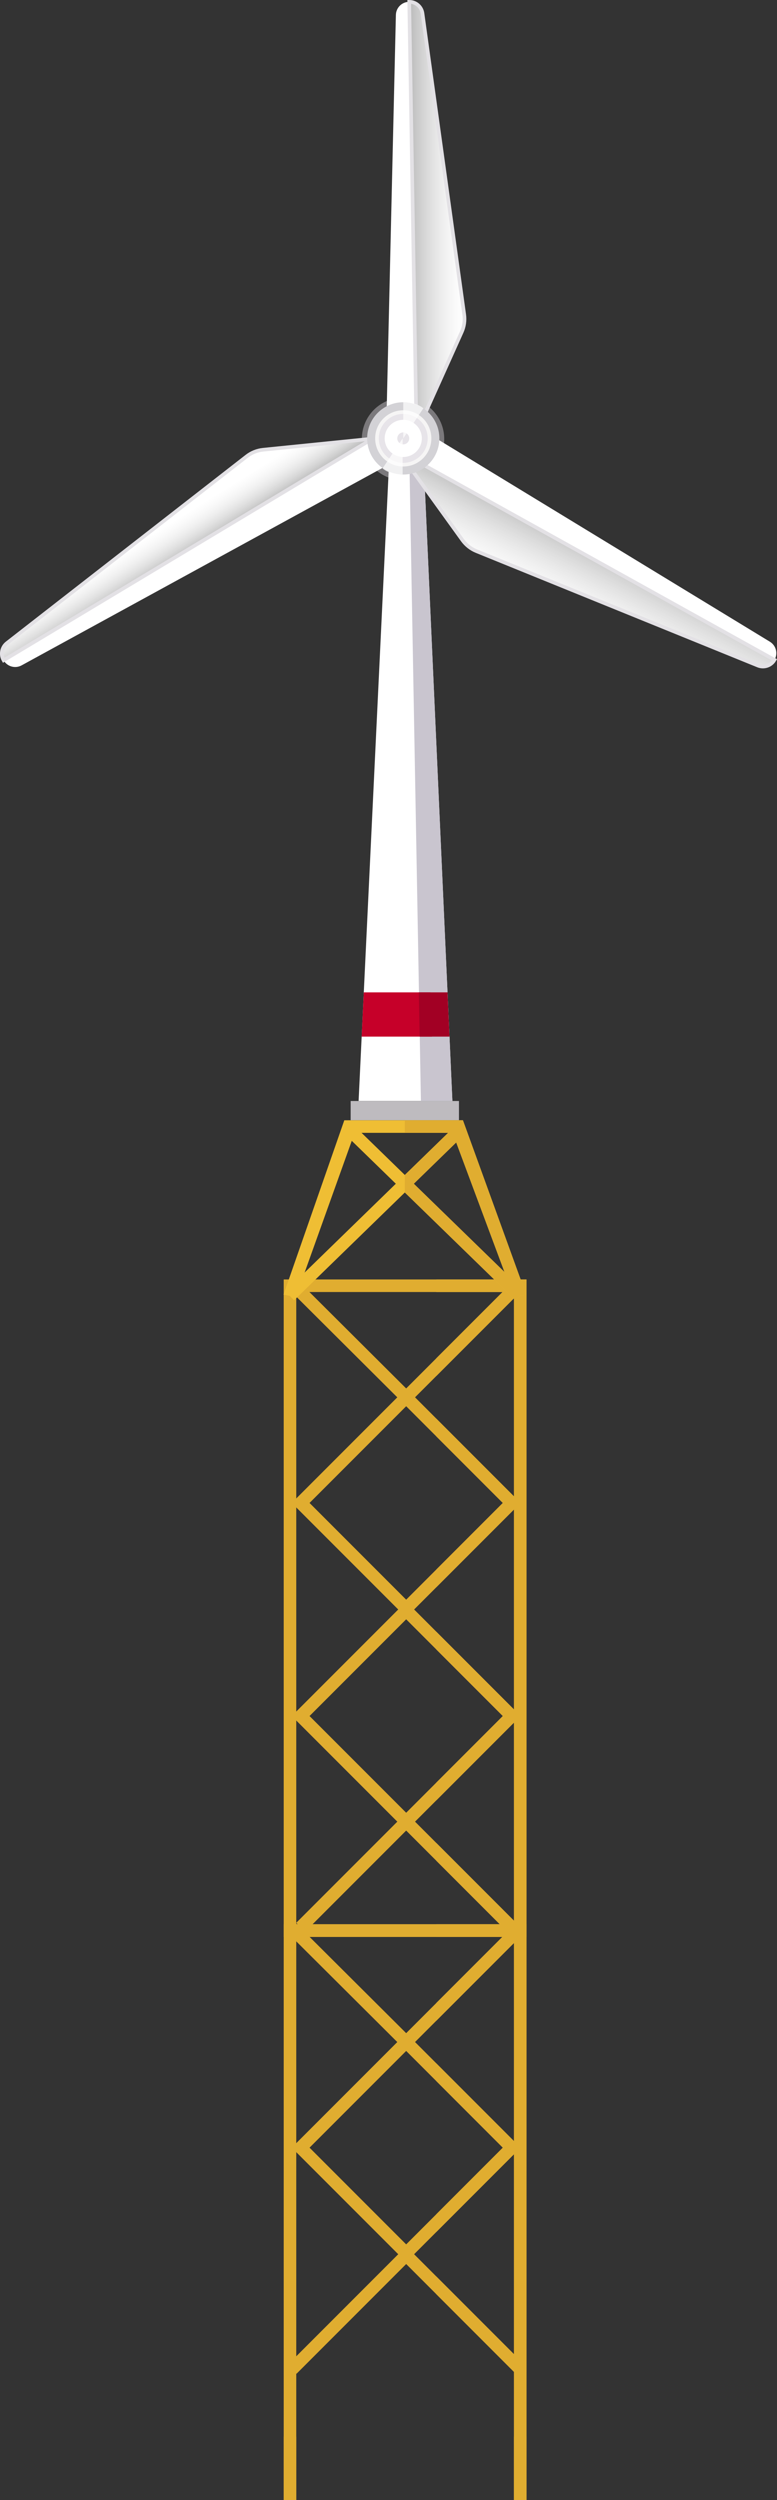 <?xml version="1.0" encoding="utf-8"?>
<!-- Generator: Adobe Illustrator 25.3.1, SVG Export Plug-In . SVG Version: 6.00 Build 0)  -->
<svg version="1.1" xmlns="http://www.w3.org/2000/svg" xmlns:xlink="http://www.w3.org/1999/xlink" x="0px" y="0px"
	 viewBox="0 0 212.99 684.73" style="enable-background:new 0 0 212.99 684.73;" xml:space="preserve">
<rect x="0" y="0" width="212.99" height="684.73" fill="#333333" stroke="none"/>
<style type="text/css">
	.st0{display:none;}
	.st1{fill:url(#SVGID_1_);}
	.st2{opacity:0.56;fill:url(#Sky_Gradient_2_);}
	.st3{fill:#95E8CF;}
	.st4{opacity:0.56;fill:url(#Sky_Gradient_3_);}
	.st5{fill:#7B797C;}
	.st6{fill:#FFFFFF;}
	.st7{fill:#C9C5CF;}
	.st8{fill:#BEBBBF;}
	.st9{fill:url(#SVGID_2_);stroke:#E3E1E5;stroke-miterlimit:10;}
	.st10{fill:url(#SVGID_3_);stroke:#E3E1E5;stroke-miterlimit:10;}
	.st11{fill:url(#SVGID_4_);stroke:#E3E1E5;stroke-miterlimit:10;}
	.st12{fill:#D3D2D6;}
	.st13{fill:#E7E4E9;stroke:#F6F5F5;stroke-miterlimit:10;}
	.st14{fill:#E7E4E9;}
	.st15{opacity:0.69;fill:#FFFFFF;}
	.st16{fill:#EFBE34;}
	.st17{fill:#C60029;}
	.st18{fill:#A20024;}
	.st19{fill:#E0AD30;}
	.st20{clip-path:url(#SVGID_6_);fill:#1D75BA;}
	.st21{opacity:0.36;fill:#E4F9F2;}
	.st22{fill:#00AEEF;}
	.st23{fill:#081F23;}
	.st24{fill:#83B5A5;}
	.st25{fill:#1C2C2D;}
	.st26{opacity:0.07;}
	.st27{fill:#E4F9F2;}
	.st28{opacity:0.94;fill:#1C2626;}
	.st29{opacity:0.05;}
	.st30{fill:#1B5668;}
	.st31{fill:#0F343D;}
	.st32{fill:#B5BB6A;}
	.st33{fill:#979952;}
	.st34{fill:#565E66;}
	.st35{fill:#475056;}
	.st36{fill:#A57C28;}
	.st37{fill:#A6ACB2;}
	.st38{fill:#184954;}
	.st39{fill:none;stroke:#0F404C;stroke-miterlimit:10;}
	.st40{fill:#1C75BC;}
	.st41{fill:#838451;}
	.st42{fill:#707041;}
	.st43{fill:#164854;}
	.st44{fill:none;stroke:#0B1E1D;stroke-width:4;stroke-miterlimit:10;}
	.st45{opacity:0.35;}
	.st46{fill:#0090D4;}
	.st47{fill:url(#SVGID_7_);}
	.st48{fill:none;stroke:#0E0E0F;stroke-width:0.3;stroke-miterlimit:10;}
	.st49{fill:#6DA3A3;}
	.st50{fill:#1C2626;}
	.st51{fill:#E2AF30;}
	.st52{fill:#F4C762;}
	.st53{fill:#8E9296;}
	.st54{fill:#2A4142;}
	.st55{opacity:0.27;}
	.st56{fill:none;stroke:#FCFCFC;stroke-width:0.75;stroke-miterlimit:10;}
	.st57{opacity:0.18;}
	.st58{fill:none;stroke:#FCFCFC;stroke-width:0.5;stroke-miterlimit:10;}
	.st59{opacity:0.7;fill:none;stroke:#FCFCFC;stroke-width:0.75;stroke-miterlimit:10;}
	.st60{opacity:0.95;}
	.st61{opacity:0.8;}
	.st62{opacity:0.7;}
	.st63{opacity:0.4;}
	.st64{fill:#B3B96A;}
	.st65{fill:#959753;}
	.st66{fill:#174954;}
	.st67{fill:#020202;}
	.st68{fill:#2D2B25;}
	.st69{fill:#C69A2C;}
	.st70{fill:#F1C033;}
	.st71{fill:#E2DDCF;}
	.st72{opacity:0.4;fill:none;stroke:#FFFFFF;stroke-width:0.25;stroke-miterlimit:10;}
	.st73{opacity:0.6;fill:none;stroke:#FFFFFF;stroke-width:0.25;stroke-miterlimit:10;}
	.st74{fill:none;stroke:#020202;stroke-width:0.25;stroke-miterlimit:10;}
	.st75{opacity:0.76;}
	.st76{fill:#CBC7D1;}
	.st77{fill:#BFBDC1;}
	.st78{fill:url(#SVGID_8_);stroke:#E3E1E5;stroke-miterlimit:10;}
	.st79{fill:url(#SVGID_9_);stroke:#E3E1E5;stroke-miterlimit:10;}
	.st80{fill:url(#SVGID_10_);stroke:#E3E1E5;stroke-miterlimit:10;}
	.st81{fill:#D5D4D8;}
	.st82{fill:#E8E6EB;stroke:#F9F7F7;stroke-miterlimit:10;}
	.st83{fill:#E8E6EB;}
	.st84{fill:url(#SVGID_11_);stroke:#E3E1E5;stroke-miterlimit:10;}
	.st85{fill:url(#SVGID_12_);stroke:#E3E1E5;stroke-miterlimit:10;}
	.st86{fill:url(#SVGID_13_);stroke:#E3E1E5;stroke-miterlimit:10;}
	.st87{fill:url(#SVGID_14_);stroke:#E3E1E5;stroke-miterlimit:10;}
	.st88{fill:url(#SVGID_15_);stroke:#E3E1E5;stroke-miterlimit:10;}
	.st89{fill:url(#SVGID_16_);stroke:#E3E1E5;stroke-miterlimit:10;}
	.st90{opacity:0.63;}
	.st91{opacity:0.76;fill:#1C2626;}
	.st92{opacity:0.65;fill:#1C2626;}
	.st93{opacity:0.79;fill:#1C2626;}
	.st94{opacity:0.72;fill:#1C2626;}
	.st95{opacity:0.75;fill:#1C2626;}
	.st96{opacity:0.25;}
	.st97{fill:#F4D790;}
	.st98{fill:#EAB84B;}
	.st99{fill:#2B393A;}
	.st100{fill:#1B5B20;}
	.st101{clip-path:url(#SVGID_18_);fill:#39B54A;}
	.st102{clip-path:url(#SVGID_18_);fill:#00AEEF;}
	.st103{clip-path:url(#SVGID_18_);fill:#1C75BC;}
	.st104{clip-path:url(#SVGID_18_);fill:#6D6E71;}
	.st105{fill:#298432;}
	.st106{opacity:0.39;fill:#081B1E;}
	.st107{fill:#1A661F;}
	.st108{opacity:0.13;}
	.st109{opacity:0.8;fill:#8C202E;}
	.st110{fill:#8BBCAD;}
	.st111{fill:#BCC2C3;}
	.st112{fill:#AAAEB3;}
	.st113{fill:#8D8793;}
	.st114{fill:#BACBD0;}
	.st115{fill:#ADBDC5;}
	.st116{fill:#6D6E78;}
	.st117{fill:#858790;}
	.st118{fill:#909498;}
	.st119{fill:#AD2A55;}
	.st120{fill:url(#SVGID_19_);}
	.st121{fill:url(#SVGID_20_);}
	.st122{fill:url(#SVGID_21_);}
	.st123{fill:#8D888D;}
	.st124{fill:#E8E6EB;stroke:#CEC8C8;stroke-miterlimit:10;}
	.st125{fill:url(#SVGID_22_);}
	.st126{fill:url(#SVGID_23_);}
	.st127{fill:url(#SVGID_24_);}
	.st128{fill:url(#SVGID_25_);}
	.st129{fill:url(#SVGID_26_);}
	.st130{fill:url(#SVGID_27_);}
	.st131{fill:url(#SVGID_28_);}
	.st132{fill:url(#SVGID_29_);}
	.st133{fill:url(#SVGID_30_);}
	.st134{fill:#93ABAE;}
	.st135{fill:none;stroke:#C2CBCC;stroke-miterlimit:10;}
	.st136{fill:none;}
	.st137{fill:none;stroke:#E3E3E3;stroke-miterlimit:10;}
	.st138{fill:#121919;}
	.st139{fill:#315456;}
	.st140{fill:none;stroke:#333335;stroke-miterlimit:10;}
	.st141{fill:#1BCBDD;}
	.st142{fill:#C2CBCC;}
	.st143{fill:#0F1414;}
	.st144{fill:none;stroke:#AD1F2A;stroke-miterlimit:10;}
	.st145{fill:#869293;}
	.st146{fill:#324446;}
	.st147{fill:#233F3F;}
	.st148{fill:#EDEAB7;}
	.st149{fill:#577A7C;}
	.st150{fill:#3B5B5B;}
	.st151{fill:none;stroke:#2B393A;stroke-miterlimit:10;}
	.st152{fill:#5C80B2;}
	.st153{opacity:0.3;fill:#DFF7F7;}
	.st154{opacity:0.3;fill:#FFFFFF;}
	.st155{opacity:0.13;fill:#DFF7F7;}
	.st156{opacity:0.46;}
	.st157{fill:#1A2323;}
	.st158{fill:#7E9799;}
	.st159{fill:#3F5B5B;}
	.st160{opacity:0.2;fill:#DFF7F7;}
	.st161{opacity:0.1;fill:#DFF7F7;}
	.st162{fill:#4A6B93;}
	.st163{fill:#3F5556;}
	.st164{fill:#C49623;}
	.st165{opacity:0.43;fill:#1C2C2D;}
	.st166{opacity:0.12;fill:none;stroke:#1C2C2D;stroke-width:0.5;stroke-miterlimit:10;}
	.st167{opacity:0.11;fill:#DFF7F7;}
	.st168{fill:#F7F5F6;}
	.st169{fill:#AD1F2A;}
	.st170{opacity:0.3;fill:none;stroke:#0E0E0F;stroke-width:0.3;stroke-miterlimit:10;}
	.st171{fill:#869F2B;}
	.st172{fill:#91A9AC;}
	.st173{fill:#3D4B4C;}
	.st174{fill:#EDBC34;}
	.st175{fill:#567A7C;}
	.st176{fill:#FB8E61;}
	.st177{clip-path:url(#SVGID_32_);}
	.st178{fill:none;stroke:#3D4B4C;stroke-miterlimit:10;}
	.st179{fill:#3E5A5B;}
	.st180{fill:none;stroke:#D87754;stroke-miterlimit:10;}
	.st181{fill:none;stroke:#000000;stroke-miterlimit:10;}
	.st182{fill:#FB8E61;stroke:#D87754;stroke-miterlimit:10;}
	.st183{fill:#E6E4E9;}
	.st184{fill:#BDBBBF;}
	.st185{fill:#DEAB30;}
	.st186{fill:#8FA7AA;}
	.st187{fill:none;stroke:#000000;stroke-width:0.5;stroke-miterlimit:10;}
	.st188{fill:#C7C3CD;}
	.st189{fill:none;stroke:#C7C3CD;stroke-miterlimit:10;}
	.st190{fill:#6C8486;}
	.st191{opacity:0.3;fill:#DBF3F3;}
	.st192{fill:#BDC7C8;}
	.st193{fill:#80432D;stroke:#5D2719;stroke-miterlimit:10;}
	.st194{fill:#849091;}
	.st195{fill:#1E1A1A;}
	.st196{fill:#2A8733;}
	.st197{fill:#39B54A;}
	.st198{fill:none;stroke:#C2CBCC;stroke-width:0.5;stroke-miterlimit:10;}
	.st199{fill:none;stroke:#333335;stroke-width:0.25;stroke-miterlimit:10;}
	.st200{fill:none;stroke:#6D6E71;stroke-width:0.25;stroke-miterlimit:10;}
	.st201{fill:none;stroke:#333335;stroke-width:0.15;stroke-miterlimit:10;}
	.st202{fill:#1C2626;stroke:#081919;stroke-miterlimit:10;}
	.st203{fill:none;stroke:#0B1E1D;stroke-width:4;stroke-linecap:round;stroke-miterlimit:10;}
	.st204{opacity:0.89;fill:#FFFFFF;}
	.st205{fill:#5F605F;}
	.st206{opacity:0.89;fill:#5F605F;}
	.st207{opacity:0.25;fill:none;stroke:#040707;stroke-width:0.5;stroke-miterlimit:10;}
	.st208{opacity:0.14;fill:none;stroke:#040707;stroke-width:0.5;stroke-miterlimit:10;}
	.st209{fill:none;stroke:#525256;stroke-width:0.4;stroke-miterlimit:10;}
	.st210{fill:none;stroke:#333335;stroke-width:0.3;stroke-miterlimit:10;}
	.st211{fill:none;stroke:#C2CBCC;stroke-width:0.75;stroke-miterlimit:10;}
	.st212{opacity:0.59;fill:none;stroke:#040707;stroke-width:0.75;stroke-miterlimit:10;}
	.st213{fill:none;stroke:#C2CBCC;stroke-width:3;stroke-miterlimit:10;}
	.st214{fill:none;stroke:#040707;stroke-width:0.75;stroke-miterlimit:10;}
	.st215{fill:none;stroke:#040707;stroke-width:0.5;stroke-miterlimit:10;}
	.st216{fill:none;stroke:#0E0E0F;stroke-width:0.6;stroke-miterlimit:10;}
	.st217{fill:none;stroke:#333335;stroke-width:0.4;stroke-miterlimit:10;}
	.st218{fill:#040707;}
	.st219{opacity:0.68;}
	.st220{opacity:0.59;}
	.st221{fill:#CA992D;}
	.st222{fill:#BFC9CA;}
	.st223{opacity:0.49;}
	.st224{display:inline;}
	.st225{display:inline;opacity:0.59;}
	.st226{display:inline;opacity:0.49;}
	.st227{display:inline;opacity:0.22;}
	.st228{fill:#585959;}
	.st229{fill:#8E999A;}
	.st230{display:inline;opacity:0.11;}
	.st231{display:inline;fill:#1C75BC;}
	.st232{clip-path:url(#SVGID_34_);fill:#1C75BC;}
	.st233{fill:#0D1414;}
	.st234{fill:url(#SVGID_37_);stroke:#E3E1E5;stroke-miterlimit:10;}
	.st235{fill:url(#SVGID_38_);stroke:#E3E1E5;stroke-miterlimit:10;}
	.st236{fill:url(#SVGID_39_);stroke:#E3E1E5;stroke-miterlimit:10;}
	.st237{clip-path:url(#SVGID_41_);fill:#1D75BA;}
	.st238{clip-path:url(#SVGID_43_);fill:#1D75BA;}
	.st239{fill:url(#SVGID_44_);stroke:#E3E1E5;stroke-miterlimit:10;}
	.st240{fill:url(#SVGID_45_);stroke:#E3E1E5;stroke-miterlimit:10;}
	.st241{fill:url(#SVGID_46_);stroke:#E3E1E5;stroke-miterlimit:10;}
	.st242{fill:#2F2F2F;}
	.st243{fill:none;stroke:#020202;stroke-miterlimit:10;}
	.st244{opacity:0.5;fill:none;stroke:#020202;stroke-miterlimit:10;}
	.st245{opacity:0.2;fill:none;stroke:#020202;stroke-miterlimit:10;}
	.st246{fill:#7BA396;}
	.st247{fill:#0F3F11;}
	.st248{fill:#18561D;}
	.st249{fill:#114413;}
	.st250{fill:none;stroke:#1C2626;stroke-miterlimit:10;}
	.st251{fill:#B4202F;}
	.st252{fill:#DAE1E1;}
	.st253{fill:#F7F6F7;}
	.st254{fill:#404242;}
	.st255{fill:#C9283E;}
	.st256{fill:#2B5455;}
	.st257{fill:none;stroke:#1F0E11;stroke-width:0.75;stroke-miterlimit:10;}
	.st258{fill:#839C8D;}
	.st259{fill:#C0CACB;}
	.st260{fill:#444C4C;}
	.st261{fill:url(#SVGID_47_);}
	.st262{fill:none;stroke:#F81937;stroke-miterlimit:10;}
	.st263{fill:#471118;}
	.st264{opacity:0.3;fill:#DDF5F5;}
	.st265{fill:#959D9D;}
	.st266{fill:#99A6A7;}
	.st267{fill:#1C75BA;}
	.st268{fill:#60121D;}
	.st269{fill:#1C75B8;}
	.st270{fill:#0B1F40;}
	.st271{fill:#0E285E;}
	.st272{fill:#F5F4F5;}
	.st273{fill:#D8DFDF;}
	.st274{fill:#BEC8C9;}
	.st275{fill:#B2202F;}
	.st276{fill:#F9FAFB;}
	.st277{fill:#DB5C22;}
	.st278{fill:#97A4A5;}
	.st279{clip-path:url(#SVGID_49_);fill:#1C75B8;}
	.st280{clip-path:url(#SVGID_51_);fill:#1C75B8;}
	.st281{clip-path:url(#SVGID_53_);fill:#1C75B8;}
	.st282{fill:url(#SVGID_54_);}
	.st283{display:inline;opacity:0.41;}
	.st284{fill:#EFEDED;}
	.st285{fill:#FCFAFB;}
	.st286{clip-path:url(#SVGID_56_);fill:#1D75BA;}
	.st287{clip-path:url(#SVGID_58_);fill:#1D75BA;}
	.st288{fill:none;stroke:#515151;stroke-miterlimit:10;}
</style>
<g id="Sketch" class="st0">
</g>
<g id="Sky">
</g>
<g id="Layer_14">
</g>
<g id="water">
	<g id="Turbine_Farm">
	</g>
	<g id="ROV">
	</g>
	<g id="Fixed_Turbine_Bottom_2_">
		<g>
			<path class="st19" d="M144.33,530.51H77.77V350.43h66.56V530.51z M81.21,527.07h59.68v-173.2H81.21V527.07z"/>
		</g>
		<g>
			<polygon class="st19" points="111.34,385.14 78.28,352.22 80.71,349.78 111.34,380.28 140.74,350.88 143.17,353.31 			"/>
		</g>
		<g>
			<path class="st19" d="M111.34,443l-31.36-31.36l31.36-31.36l31.36,31.36L111.34,443z M84.85,411.64l26.49,26.49l26.49-26.49
				l-26.49-26.49L84.85,411.64z"/>
		</g>
		<g>
			<path class="st19" d="M111.34,501.36L79.98,470l31.36-31.36L142.7,470L111.34,501.36z M84.85,470l26.49,26.49L137.83,470
				l-26.49-26.49L84.85,470z"/>
		</g>
		<g>
			<polygon class="st19" points="139.05,529.08 111.34,501.37 83.63,529.08 81.2,526.64 111.34,496.5 141.48,526.64 			"/>
		</g>
		<g>
			<polygon class="st19" points="144.33,684.73 140.89,684.73 140.89,530.45 81.21,530.45 81.21,684.73 77.77,684.73 77.77,527.01 
				144.33,527.01 			"/>
		</g>
		<g>
			<polygon class="st19" points="111.34,561.72 78.28,528.8 80.71,526.36 111.34,556.86 140.74,527.46 143.17,529.89 			"/>
		</g>
		<g>
			<path class="st19" d="M111.34,619.58l-31.36-31.36l31.36-31.36l31.36,31.36L111.34,619.58z M84.85,588.22l26.49,26.49
				l26.49-26.49l-26.49-26.49L84.85,588.22z"/>
		</g>
		<g>
			<polygon class="st19" points="141.4,650.15 111.34,620.09 81.28,650.15 78.85,647.72 111.34,615.23 143.83,647.72 			"/>
		</g>
		<polygon class="st19" points="119.6,353.87 137.75,353.87 119.6,372.01 119.6,376.88 140.89,355.59 140.89,409.84 119.6,388.55 
			119.6,393.41 137.83,411.64 119.6,429.87 119.6,434.73 140.89,413.44 140.89,468.2 119.6,446.91 119.6,451.77 137.83,470 
			119.6,488.23 119.6,493.1 140.89,471.81 140.89,526.06 119.6,504.77 119.6,509.63 136.98,527.01 119.6,527.01 119.6,530.51 
			137.69,530.51 119.6,548.59 119.6,553.46 140.89,532.17 140.89,586.42 119.6,565.13 119.6,569.99 137.83,588.22 119.6,606.45 
			119.6,611.31 140.89,590.02 140.89,644.78 119.6,623.49 119.6,628.35 140.89,649.64 140.89,684.73 144.33,684.73 144.33,530.51 
			144.33,527.01 144.33,350.43 119.6,350.43 		"/>
		<path class="st19" d="M77.77,667.36c0,0,1.37,1.31,3.44,0v17.37h-3.44V667.36z"/>
		<path class="st19" d="M140.89,667.36c0,0,1.37,1.31,3.44,0v17.37h-3.44V667.36z"/>
	</g>
</g>
<g id="Fish">
</g>
<g id="Water_turbine">
</g>
<g id="Point_Absorber">
</g>
<g id="Layer_19">
</g>
<g id="Layer_10">
</g>
<g id="UnderWater_Turbine">
</g>
<g id="Power_Station">
</g>
<g id="Boat">
</g>
<g id="Layer_16">
</g>
<g id="Layer_9">
</g>
<g id="Layer_23">
</g>
<g id="Layer_8">
</g>
<g id="Layer_12">
</g>
<g id="Layer_4">
</g>
<g id="Layer_2">
</g>
<g id="City_and_Lighthouse">
</g>
<g id="Train">
</g>
<g id="Telegraph_wires">
</g>
<g id="Layer_7">
</g>
<g id="Dockyard">
</g>
<g id="Front_Hill_x1">
</g>
<g id="Clouds__x28_Front_x29_">
</g>
<g id="Electric_Pylons">
</g>
<g id="Wind_Turbine">
</g>
<g id="Layer_18">
</g>
<g id="Layer_22">
</g>
<g id="Layer_24">
</g>
<g id="Layer_26">
</g>
<g id="Layer_29">
</g>
<g id="Sub_station">
</g>
<g id="Tital_Float_device">
</g>
<g id="Layer_32">
	<g>
		<circle class="st5" cx="110.48" cy="120.22" r="11.29"/>
		<g>
			<polygon class="st6" points="124.01,301.55 98.3,301.55 106.95,120.57 115.87,120.57 			"/>
			<polygon class="st7" points="115.38,301.55 112.12,120.57 115.87,120.57 124.01,301.55 			"/>
			<rect x="96.12" y="301.55" class="st8" width="29.69" height="5.27"/>
		</g>
		<g>
			<path class="st6" d="M105.85,118.48l2.67-114.4c0.05-1.99,1.67-3.58,3.66-3.58h0c1.83,0,3.38,1.35,3.63,3.16l11.44,82.49
				c0.23,1.63-0.01,3.28-0.69,4.78l-12.4,27.55H105.85z"/>
			<path class="st6" d="M113.3,116.25l97.74,59.51c1.7,1.04,2.26,3.24,1.27,4.96l0,0c-0.91,1.58-2.86,2.25-4.55,1.56l-77.16-31.34
				c-1.52-0.62-2.84-1.65-3.8-2.98l-17.66-24.51L113.3,116.25z"/>
			<linearGradient id="SVGID_1_" gradientUnits="userSpaceOnUse" x1="172.321" y1="129.428" x2="150.394" y2="172.262">
				<stop  offset="0.445" style="stop-color:#525252;stop-opacity:0.4"/>
				<stop  offset="0.869" style="stop-color:#C1C1C1;stop-opacity:0"/>
			</linearGradient>
			<path style="fill:url(#SVGID_1_);stroke:#E3E1E5;stroke-miterlimit:10;" d="M130.59,150.95l77.16,31.34
				c1.69,0.69,3.64,0.02,4.55-1.56l-103.17-57.27l17.66,24.51C127.76,149.29,129.07,150.33,130.59,150.95z"/>
			<path class="st6" d="M106.33,127.35L5.92,182.24c-1.75,0.95-3.94,0.34-4.93-1.38l0,0c-0.91-1.58-0.52-3.6,0.92-4.72l65.72-51.15
				c1.3-1.01,2.85-1.63,4.48-1.8l30.06-3.04L106.33,127.35z"/>
			<linearGradient id="SVGID_2_" gradientUnits="userSpaceOnUse" x1="52.147" y1="151.406" x2="44.596" y2="139.322">
				<stop  offset="0" style="stop-color:#525252;stop-opacity:0.4"/>
				<stop  offset="0.025" style="stop-color:#575757;stop-opacity:0.386"/>
				<stop  offset="0.237" style="stop-color:#858585;stop-opacity:0.263"/>
				<stop  offset="0.427" style="stop-color:#A6A6A6;stop-opacity:0.153"/>
				<stop  offset="0.584" style="stop-color:#BABABA;stop-opacity:0.061"/>
				<stop  offset="0.69" style="stop-color:#C1C1C1;stop-opacity:0"/>
			</linearGradient>
			<path class="st9" d="M67.63,124.98L1.91,176.13c-1.44,1.12-1.84,3.14-0.92,4.72l101.18-60.71l-30.06,3.04
				C70.48,123.35,68.93,123.97,67.63,124.98z"/>
			<linearGradient id="SVGID_3_" gradientUnits="userSpaceOnUse" x1="112.181" y1="59.49" x2="127.333" y2="59.49">
				<stop  offset="0" style="stop-color:#525252;stop-opacity:0.4"/>
				<stop  offset="1" style="stop-color:#C1C1C1;stop-opacity:0"/>
			</linearGradient>
			<path class="st10" d="M127.25,86.15L115.81,3.66c-0.25-1.81-1.8-3.16-3.63-3.16l1.99,117.98l12.4-27.55
				C127.24,89.44,127.48,87.78,127.25,86.15z"/>
			<circle class="st12" cx="110.54" cy="120.07" r="9.9"/>
			<circle class="st13" cx="110.54" cy="120.07" r="7.2"/>
			<circle class="st6" cx="110.54" cy="120.07" r="5.09"/>
			<circle class="st14" cx="110.54" cy="120.07" r="1.64"/>
			<path class="st15" d="M110.37,129.97v-9.9l-5.51,8.23C104.86,128.29,106.6,130.02,110.37,129.97z"/>
			<path class="st15" d="M110.54,110.16v9.9l5.51-8.23C116.05,111.84,114.31,110.11,110.54,110.16z"/>
		</g>
		<g>
			<polyline class="st16" points="128.05,310 80.61,356.14 78.21,353.68 126.38,306.82 			"/>
		</g>
		<g>
			<polyline class="st16" points="95.57,306.83 143.73,353.68 141.33,356.14 93.43,309.55 			"/>
		</g>
		<polygon class="st17" points="99.13,283.92 99.72,271.8 117.98,271.8 118.39,283.92 		"/>
		<polygon class="st18" points="114.8,271.8 115.04,283.92 123.22,283.92 122.67,271.8 		"/>
		<g>
			<polygon class="st16" points="81.1,355.24 77.72,354.58 94.38,306.83 126.9,306.83 144.22,354.58 140.84,355.24 124.07,310.27 
				97.21,310.27 			"/>
		</g>
		<path class="st19" d="M126.9,306.83h-15.93v3.44l11.87,0l-11.87,11.54v4.8l30.36,29.53l1.2-1.23l1.69-0.33L126.9,306.83z
			 M136.34,343.17l1.94,5.21l-24.85-24.17l11.62-11.3"/>
	</g>
</g>
<g id="Building_Satelite_Dish">
</g>
<g id="Layer_37">
</g>
<g id="Seaweed">
</g>
<g id="Seabed_Ship">
</g>
<g id="fishing_Boat">
</g>
<g id="Grid" class="st0">
</g>
<g id="Arrow_Guide">
</g>
<g id="Layer_47">
</g>
<g id="Layer_46">
</g>
</svg>
